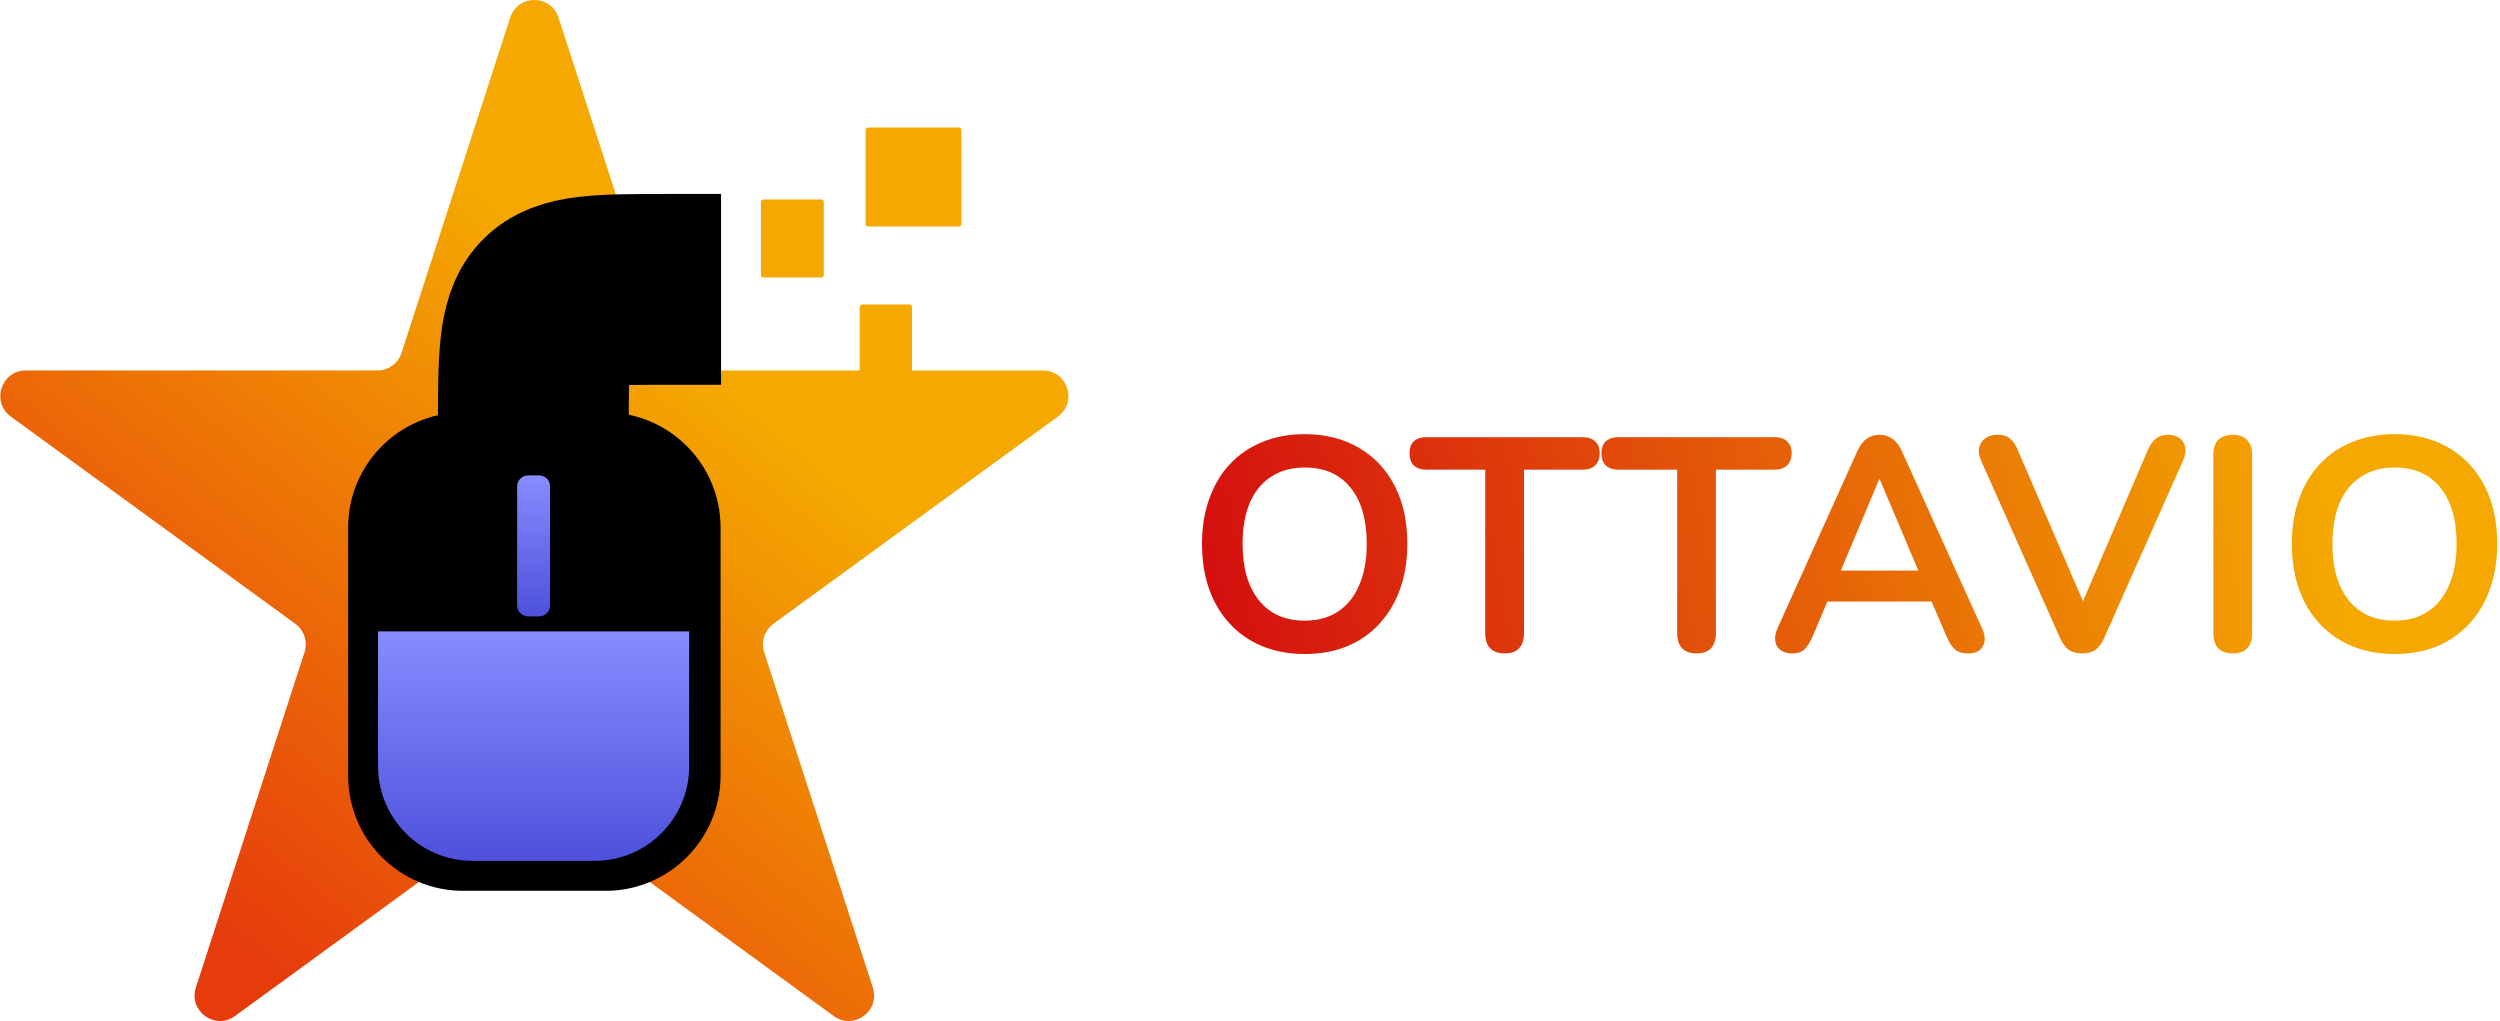 <svg width="524" height="214" viewBox="0 0 524 214" fill="none" xmlns="http://www.w3.org/2000/svg">
<path d="M106.936 3.689C108.53 -1.23 115.47 -1.23 117.064 3.689L139.839 73.966C140.552 76.166 142.597 77.655 144.904 77.655H218.604C223.762 77.655 225.907 84.273 221.733 87.314L162.109 130.747C160.243 132.107 159.462 134.516 160.174 136.716L182.949 206.993C184.543 211.912 178.928 216.003 174.755 212.962L115.13 169.529C113.264 168.169 110.737 168.169 108.87 169.529L49.245 212.962C45.072 216.003 39.457 211.912 41.051 206.993L63.826 136.716C64.539 134.516 63.758 132.107 61.891 130.747L2.267 87.314C-1.906 84.273 0.238 77.655 5.397 77.655H79.097C81.404 77.655 83.448 76.166 84.161 73.966L106.936 3.689Z" fill="url(#paint0_linear_73_21)"/>
<path d="M126.942 86.447H97.058C83.754 86.447 72.969 97.26 72.969 110.599V162.565C72.969 175.905 83.754 186.718 97.058 186.718H126.942C140.247 186.718 151.032 175.905 151.032 162.565V110.599C151.032 97.26 140.247 86.447 126.942 86.447Z" fill="black"/>
<path d="M111.791 90.044C111.791 60.879 111.833 60.655 139.536 60.655H151.136" stroke="black" stroke-width="40"/>
<path d="M113.01 99.648H110.677C109.417 99.648 108.395 100.673 108.395 101.937V126.907C108.395 128.171 109.417 129.195 110.677 129.195H113.01C114.27 129.195 115.292 128.171 115.292 126.907V101.937C115.292 100.673 114.27 99.648 113.01 99.648Z" fill="url(#paint1_linear_73_21)"/>
<path d="M79.239 132.339H144.448V160.601C144.448 171.553 135.593 180.431 124.669 180.431H99.017C88.094 180.431 79.239 171.553 79.239 160.601V132.339Z" fill="url(#paint2_linear_73_21)"/>
<path d="M200.999 26.724H181.949C181.669 26.724 181.442 26.952 181.442 27.233V46.961C181.442 47.242 181.669 47.47 181.949 47.47H200.999C201.279 47.47 201.506 47.242 201.506 46.961V27.233C201.506 26.952 201.279 26.724 200.999 26.724Z" fill="#F4A801"/>
<path d="M172.156 41.812H160.003C159.723 41.812 159.496 42.04 159.496 42.321V57.649C159.496 57.93 159.723 58.158 160.003 58.158H172.156C172.436 58.158 172.663 57.93 172.663 57.649V42.321C172.663 42.04 172.436 41.812 172.156 41.812Z" fill="#F4A801"/>
<path d="M190.653 63.815H180.695C180.415 63.815 180.188 64.043 180.188 64.323V78.394C180.188 78.675 180.415 78.903 180.695 78.903H190.653C190.933 78.903 191.16 78.675 191.16 78.394V64.323C191.16 64.043 190.933 63.815 190.653 63.815Z" fill="#F4A801"/>
<path d="M273.458 137.081C269.141 137.081 265.354 136.127 262.095 134.22C258.879 132.314 256.382 129.644 254.605 126.212C252.827 122.737 251.939 118.669 251.939 114.008C251.939 110.492 252.447 107.335 253.462 104.538C254.478 101.699 255.917 99.284 257.779 97.292C259.683 95.258 261.947 93.712 264.571 92.653C267.237 91.551 270.199 91 273.458 91C277.817 91 281.604 91.953 284.82 93.86C288.037 95.725 290.533 98.373 292.311 101.805C294.088 105.237 294.977 109.284 294.977 113.945C294.977 117.462 294.469 120.64 293.453 123.479C292.438 126.318 290.978 128.754 289.073 130.788C287.211 132.822 284.947 134.39 282.281 135.492C279.658 136.551 276.716 137.081 273.458 137.081ZM273.458 130.089C276.208 130.089 278.536 129.453 280.44 128.182C282.387 126.911 283.868 125.068 284.884 122.653C285.942 120.237 286.471 117.356 286.471 114.008C286.471 108.924 285.328 104.983 283.043 102.186C280.8 99.39 277.605 97.992 273.458 97.992C270.749 97.992 268.422 98.627 266.475 99.898C264.528 101.127 263.026 102.949 261.968 105.364C260.953 107.737 260.445 110.619 260.445 114.008C260.445 119.051 261.587 122.991 263.873 125.831C266.158 128.67 269.353 130.089 273.458 130.089ZM315.365 136.953C314.053 136.953 313.038 136.593 312.318 135.873C311.641 135.11 311.303 134.072 311.303 132.758V98.436H298.924C297.824 98.436 296.957 98.14 296.322 97.547C295.729 96.911 295.433 96.064 295.433 95.004C295.433 93.903 295.729 93.076 296.322 92.525C296.957 91.932 297.824 91.636 298.924 91.636H331.806C332.906 91.636 333.753 91.932 334.345 92.525C334.98 93.076 335.297 93.903 335.297 95.004C335.297 96.064 334.98 96.911 334.345 97.547C333.753 98.14 332.906 98.436 331.806 98.436H319.428V132.758C319.428 134.072 319.089 135.11 318.412 135.873C317.735 136.593 316.719 136.953 315.365 136.953ZM355.597 136.953C354.285 136.953 353.269 136.593 352.55 135.873C351.873 135.11 351.534 134.072 351.534 132.758V98.436H339.156C338.056 98.436 337.188 98.14 336.553 97.547C335.961 96.911 335.665 96.064 335.665 95.004C335.665 93.903 335.961 93.076 336.553 92.525C337.188 91.932 338.056 91.636 339.156 91.636H372.037C373.138 91.636 373.984 91.932 374.577 92.525C375.211 93.076 375.529 93.903 375.529 95.004C375.529 96.064 375.211 96.911 374.577 97.547C373.984 98.14 373.138 98.436 372.037 98.436H359.659V132.758C359.659 134.072 359.321 135.11 358.644 135.873C357.966 136.593 356.951 136.953 355.597 136.953ZM375.654 136.953C374.638 136.953 373.813 136.72 373.178 136.254C372.586 135.788 372.226 135.174 372.099 134.411C371.972 133.606 372.12 132.716 372.543 131.742L389.301 94.559C389.852 93.331 390.508 92.462 391.269 91.953C392.073 91.403 392.983 91.127 393.999 91.127C394.972 91.127 395.84 91.403 396.601 91.953C397.406 92.462 398.083 93.331 398.633 94.559L415.454 131.742C415.92 132.716 416.089 133.606 415.962 134.411C415.835 135.216 415.476 135.852 414.883 136.318C414.291 136.742 413.508 136.953 412.534 136.953C411.35 136.953 410.419 136.678 409.741 136.127C409.107 135.534 408.535 134.644 408.027 133.458L403.901 123.86L407.329 126.085H380.541L383.969 123.86L379.907 133.458C379.357 134.686 378.785 135.576 378.193 136.127C377.6 136.678 376.754 136.953 375.654 136.953ZM393.872 100.47L384.985 121.636L383.335 119.602H404.536L402.949 121.636L393.999 100.47H393.872ZM436.438 136.953C435.296 136.953 434.344 136.699 433.582 136.191C432.863 135.64 432.27 134.835 431.805 133.775L415.237 96.53C414.771 95.47 414.644 94.538 414.856 93.733C415.067 92.928 415.512 92.292 416.189 91.826C416.866 91.36 417.67 91.127 418.601 91.127C419.828 91.127 420.738 91.403 421.331 91.953C421.965 92.462 422.494 93.246 422.918 94.305L437.962 129.199H435.232L450.213 94.242C450.679 93.225 451.229 92.462 451.864 91.953C452.498 91.403 453.387 91.127 454.53 91.127C455.461 91.127 456.222 91.36 456.815 91.826C457.45 92.292 457.852 92.928 458.021 93.733C458.19 94.538 458.042 95.47 457.577 96.53L441.009 133.775C440.543 134.835 439.951 135.64 439.231 136.191C438.554 136.699 437.623 136.953 436.438 136.953ZM467.98 136.953C466.667 136.953 465.651 136.593 464.933 135.873C464.255 135.11 463.917 134.072 463.917 132.758V95.322C463.917 93.966 464.255 92.928 464.933 92.208C465.651 91.487 466.667 91.127 467.98 91.127C469.292 91.127 470.285 91.487 470.963 92.208C471.682 92.928 472.042 93.966 472.042 95.322V132.758C472.042 134.072 471.704 135.11 471.027 135.873C470.349 136.593 469.333 136.953 467.98 136.953ZM501.892 137.081C497.576 137.081 493.787 136.127 490.529 134.22C487.312 132.314 484.816 129.644 483.039 126.212C481.262 122.737 480.373 118.669 480.373 114.008C480.373 110.492 480.881 107.335 481.896 104.538C482.912 101.699 484.349 99.284 486.213 97.292C488.117 95.258 490.38 93.712 493.005 92.653C495.671 91.551 498.632 91 501.892 91C506.249 91 510.038 91.953 513.255 93.86C516.469 95.725 518.968 98.373 520.745 101.805C522.522 105.237 523.411 109.284 523.411 113.945C523.411 117.462 522.903 120.64 521.888 123.479C520.872 126.318 519.412 128.754 517.508 130.788C515.644 132.822 513.382 134.39 510.715 135.492C508.09 136.551 505.15 137.081 501.892 137.081ZM501.892 130.089C504.642 130.089 506.97 129.453 508.875 128.182C510.82 126.911 512.302 125.068 513.318 122.653C514.374 120.237 514.905 117.356 514.905 114.008C514.905 108.924 513.762 104.983 511.477 102.186C509.233 99.39 506.038 97.992 501.892 97.992C499.183 97.992 496.854 98.627 494.909 99.898C492.962 101.127 491.459 102.949 490.403 105.364C489.387 107.737 488.879 110.619 488.879 114.008C488.879 119.051 490.022 122.991 492.307 125.831C494.592 128.67 497.786 130.089 501.892 130.089Z" fill="url(#paint3_linear_73_21)"/>
<defs>
<linearGradient id="paint0_linear_73_21" x1="151.345" y1="81.889" x2="55.106" y2="201.559" gradientUnits="userSpaceOnUse">
<stop stop-color="#F4A801"/>
<stop offset="1" stop-color="#E63C0C"/>
</linearGradient>
<linearGradient id="paint1_linear_73_21" x1="111.843" y1="99.648" x2="111.843" y2="129.195" gradientUnits="userSpaceOnUse">
<stop stop-color="#878CFF"/>
<stop offset="1" stop-color="#4D51DB"/>
</linearGradient>
<linearGradient id="paint2_linear_73_21" x1="111.843" y1="132.339" x2="111.843" y2="180.431" gradientUnits="userSpaceOnUse">
<stop stop-color="#878CFF"/>
<stop offset="1" stop-color="#4D51DB"/>
</linearGradient>
<linearGradient id="paint3_linear_73_21" x1="248.511" y1="158.818" x2="488.602" y2="112.208" gradientUnits="userSpaceOnUse">
<stop stop-color="#D30810"/>
<stop offset="1" stop-color="#F4A801"/>
</linearGradient>
</defs>
</svg>

